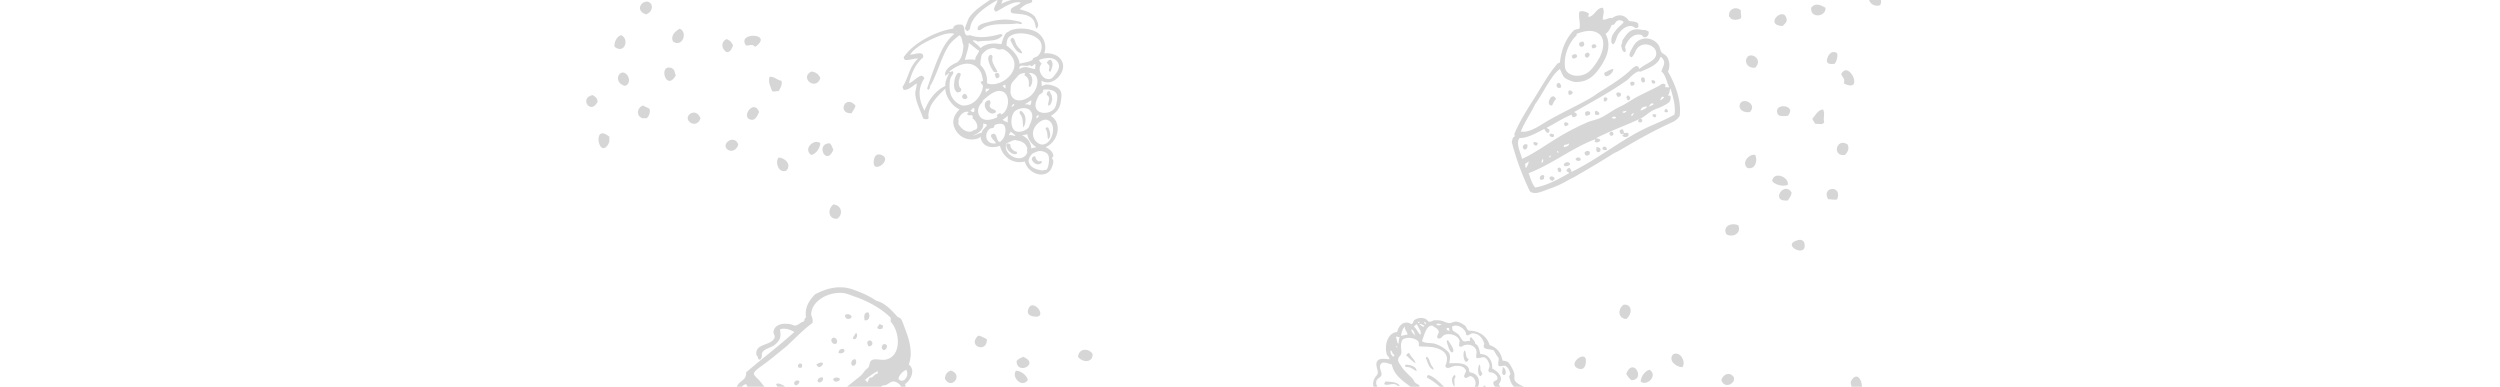 <svg xmlns="http://www.w3.org/2000/svg" xmlns:xlink="http://www.w3.org/1999/xlink" width="1920" height="297" viewBox="0 0 1920 297">
  <defs>
    <clipPath id="clip-path">
      <rect id="Rectangle_676" data-name="Rectangle 676" width="1920" height="297" fill="#8b2b2b"/>
    </clipPath>
  </defs>
  <g id="background_twojkoszyk" clip-path="url(#clip-path)">
    <g id="background_vector" transform="translate(-498.325 -604.867)">
      <g id="Group_306" data-name="Group 306" transform="translate(961 561)">
        <g id="Group_298" data-name="Group 298" transform="translate(-12.676 2.505)">
          <path id="Path_145" data-name="Path 145" d="M328.483,409.264c6.436,2.556,3.063,15-5,9C322.83,415.148,325.137,410.147,328.483,409.264Z" transform="translate(-301.483 -340.903)" fill="#d6d6d6" fill-rule="evenodd"/>
          <path id="Path_146" data-name="Path 146" d="M325.964,414.074c2.822,1.452,3.733,2.72,4,5C324.9,429.793,315.382,416.574,325.964,414.074Z" transform="translate(-320.964 -299.712)" fill="#d6d6d6" fill-rule="evenodd"/>
          <path id="Path_147" data-name="Path 147" d="M330.292,416.135c-9.552-3.411-1.753-12.438,3-9C336.6,409.553,334.658,415.262,330.292,416.135Z" transform="translate(-284.292 -363.774)" fill="#d6d6d6" fill-rule="evenodd"/>
          <path id="Path_148" data-name="Path 148" d="M329.613,401.817c2.105.083,4.417-.6,7,1-.276,2.464.142,4.929-2,8C329.428,413.869,324.538,405.8,329.613,401.817Z" transform="translate(-264.613 -401.455)" fill="#d6d6d6" fill-rule="evenodd"/>
          <path id="Path_149" data-name="Path 149" d="M328.932,422.641c-6.969-1.977-6.365-8.465-3-10C330.574,410.526,335.312,420.223,328.932,422.641Z" transform="translate(-298.931 -315.28)" fill="#d6d6d6" fill-rule="evenodd"/>
          <path id="Path_150" data-name="Path 150" d="M330.316,419.828c-.065,2.611.416,3.784-1,6C321.97,437.412,316.893,408.722,330.316,419.828Z" transform="translate(-312.316 -273.466)" fill="#d6d6d6" fill-rule="evenodd"/>
          <path id="Path_151" data-name="Path 151" d="M339.236,405.91c-.8,4.845-4.688,7.8-9,6C327.827,407.037,334.409,399.8,339.236,405.91Z" transform="translate(-250.236 -381.548)" fill="#d6d6d6" fill-rule="evenodd"/>
          <path id="Path_152" data-name="Path 152" d="M333.9,408.263c6.509,2.73,2.088,14.68-5,10C326.479,413.85,330.376,410.378,333.9,408.263Z" transform="translate(-261.897 -344.902)" fill="#d6d6d6" fill-rule="evenodd"/>
          <path id="Path_153" data-name="Path 153" d="M329.231,414.954c2.409,1.655,3.8,1.51,5,3,.4,2.353-.573,6.173-3,7a1.94,1.94,0,0,0-2,0C323.163,423.179,324.505,416.47,329.231,414.954Z" transform="translate(-285.231 -292.592)" fill="#d6d6d6" fill-rule="evenodd"/>
          <path id="Path_154" data-name="Path 154" d="M336.057,417.6c-7.208,12.642-13.5-8.023-4-6C335.284,412.3,335.174,415.235,336.057,417.6Z" transform="translate(-267.056 -318.236)" fill="#d6d6d6" fill-rule="evenodd"/>
          <path id="Path_155" data-name="Path 155" d="M335.7,409.626c3.448,1.4,3.9,2.84,5,5-1.214,3.08-2.656,5.4-5,5C331.836,417.41,330.972,411.924,335.7,409.626Z" transform="translate(-227.698 -338.264)" fill="#d6d6d6" fill-rule="evenodd"/>
          <path id="Path_156" data-name="Path 156" d="M339.337,420c-1.646,4.533-5.518,4.894-8,3C325.122,418.246,336.111,410.437,339.337,420Z" transform="translate(-251.337 -287.638)" fill="#d6d6d6" fill-rule="evenodd"/>
          <path id="Path_157" data-name="Path 157" d="M342.552,417.476c-2.289-2.648-4.38-.908-7-1C327.664,405.784,357.529,406.774,342.552,417.476Z" transform="translate(-212.552 -340.115)" fill="#d6d6d6" fill-rule="evenodd"/>
          <path id="Path_158" data-name="Path 158" d="M342.32,421.661c-.91,3.751-4.865,6.2-8,4C328.243,421.4,339.342,413.175,342.32,421.661Z" transform="translate(-225.32 -269.3)" fill="#d6d6d6" fill-rule="evenodd"/>
          <path id="Path_159" data-name="Path 159" d="M343.5,418.718c-1.94,4.2-3.325,6.4-6,6C328.7,423.376,339.441,408.072,343.5,418.718Z" transform="translate(-210.496 -291.357)" fill="#d6d6d6" fill-rule="evenodd"/>
          <path id="Path_160" data-name="Path 160" d="M336.893,412.341c3.466-.46,5.268,2.292,9,3,1.177,1.986-.272,5.067-2,8-1.545-.221-3.29.7-5,0C337.734,419.866,335.624,416.6,336.893,412.341Z" transform="translate(-195.892 -311.98)" fill="#d6d6d6" fill-rule="evenodd"/>
          <path id="Path_161" data-name="Path 161" d="M342.319,411.9a7.607,7.607,0,0,1,7,5C345.981,426.953,333.189,416.842,342.319,411.9Z" transform="translate(-169.319 -315.543)" fill="#d6d6d6" fill-rule="evenodd"/>
          <path id="Path_162" data-name="Path 162" d="M338.1,419.15c3.8-.166,10.5,4.7,6,10C337.911,431.77,335.12,422.2,338.1,419.15Z" transform="translate(-190.099 -256.789)" fill="#d6d6d6" fill-rule="evenodd"/>
          <path id="Path_163" data-name="Path 163" d="M349.266,419.09c-.331,4.349-3.929,8.66-7,9C335.628,423.319,344.743,415.165,349.266,419.09Z" transform="translate(-169.266 -267.729)" fill="#d6d6d6" fill-rule="evenodd"/>
          <path id="Path_164" data-name="Path 164" d="M351.784,417.51c-.11,1.949-1.814,3.692-3,6C337.623,424.071,343.583,408.639,351.784,417.51Z" transform="translate(-144.784 -295.149)" fill="#d6d6d6" fill-rule="evenodd"/>
          <path id="Path_165" data-name="Path 165" d="M345.983,417.881c2.05,1.406,2.016,3.253,3,5C343.743,436.074,334.886,418.322,345.983,417.881Z" transform="translate(-158.983 -266.519)" fill="#d6d6d6" fill-rule="evenodd"/>
          <path id="Path_166" data-name="Path 166" d="M344.177,422.814c6.674.506,7.652,7.883,3,11C340.971,434.448,338.982,427.245,344.177,422.814Z" transform="translate(-154.177 -224.452)" fill="#d6d6d6" fill-rule="evenodd"/>
          <path id="Path_167" data-name="Path 167" d="M344.822,424.173c.45-5.13,2.957-6.14,6-5C359.942,422.63,343.894,434.635,344.822,424.173Z" transform="translate(-123.822 -258.811)" fill="#d6d6d6" fill-rule="evenodd"/>
        </g>
        <g id="Group_299" data-name="Group 299" transform="translate(746.938 277.892)">
          <path id="Path_168" data-name="Path 168" d="M435.41,463.251c-6.436-2.556-3.063-15.995,5-10C441.063,456.377,438.757,462.378,435.41,463.251Z" transform="translate(-232.024 -321.277)" fill="#d6d6d6" fill-rule="evenodd"/>
          <path id="Path_169" data-name="Path 169" d="M438.614,457.122c-2.822-1.443-4.734-3.72-5-6C438.68,440.4,449.206,454.63,438.614,457.122Z" transform="translate(-213.228 -361.148)" fill="#d6d6d6" fill-rule="evenodd"/>
          <path id="Path_170" data-name="Path 170" d="M434.429,455.209c9.561,3.42,1.753,12.438-3,9C428.11,461.8,430.062,456.092,434.429,455.209Z" transform="translate(-250.042 -297.235)" fill="#d6d6d6" fill-rule="evenodd"/>
          <path id="Path_171" data-name="Path 171" d="M433.676,469.475a10.473,10.473,0,0,1-6-2c.276-2.455-1.133-3.939,1-7C433.862,457.423,438.751,465.495,433.676,469.475Z" transform="translate(-269.29 -259.501)" fill="#d6d6d6" fill-rule="evenodd"/>
          <path id="Path_172" data-name="Path 172" d="M434.916,449.028c6.959,1.968,5.356,8.464,2,10C432.264,461.142,428.536,451.437,434.916,449.028Z" transform="translate(-234.53 -346.054)" fill="#d6d6d6" fill-rule="evenodd"/>
          <path id="Path_173" data-name="Path 173" d="M433.643,452.846c.055-2.6-1.416-3.775,0-6C440.989,435.271,447.057,463.961,433.643,452.846Z" transform="translate(-221.257 -388.871)" fill="#d6d6d6" fill-rule="evenodd"/>
          <path id="Path_174" data-name="Path 174" d="M425.744,463.64c.809-4.855,4.7-7.811,9-6C437.153,462.5,430.58,469.754,425.744,463.64Z" transform="translate(-284.358 -278.666)" fill="#d6d6d6" fill-rule="evenodd"/>
          <path id="Path_175" data-name="Path 175" d="M430.4,462.845c-6.518-2.721-2.089-13.68,5-9C437.823,458.267,433.908,460.739,430.4,462.845Z" transform="translate(-272.01 -316.87)" fill="#d6d6d6" fill-rule="evenodd"/>
          <path id="Path_176" data-name="Path 176" d="M435.5,456.684c-2.4-1.646-4.8-1.511-6-3-.4-2.354,1.573-6.182,4-7,.57.377.669.34,1,0C440.573,448.459,440.221,455.176,435.5,456.684Z" transform="translate(-249.109 -368.71)" fill="#d6d6d6" fill-rule="evenodd"/>
          <path id="Path_177" data-name="Path 177" d="M427.185,453.67c7.217-12.641,13.5,7.032,4,5C427.958,457.981,428.077,456.033,427.185,453.67Z" transform="translate(-266.799 -342.696)" fill="#d6d6d6" fill-rule="evenodd"/>
          <path id="Path_178" data-name="Path 178" d="M428.507,462.288a11.205,11.205,0,0,1-6-6c1.214-3.08,2.656-4.414,5-4C431.368,454.5,433.233,460,428.507,462.288Z" transform="translate(-306.121 -323.314)" fill="#d6d6d6" fill-rule="evenodd"/>
          <path id="Path_179" data-name="Path 179" d="M425.31,450.559c1.636-4.523,6.518-5.894,9-4C440.525,451.312,428.537,460.129,425.31,450.559Z" transform="translate(-283.924 -372.584)" fill="#d6d6d6" fill-rule="evenodd"/>
          <path id="Path_180" data-name="Path 180" d="M424.249,452.053c2.28,2.639,5.38,1.908,8,2C440.137,464.746,409.272,462.755,424.249,452.053Z" transform="translate(-324.862 -320.079)" fill="#d6d6d6" fill-rule="evenodd"/>
          <path id="Path_181" data-name="Path 181" d="M421.834,448.5c.9-3.751,4.874-6.188,8-4C435.911,448.763,424.813,456.983,421.834,448.5Z" transform="translate(-309.447 -390.523)" fill="#d6d6d6" fill-rule="evenodd"/>
          <path id="Path_182" data-name="Path 182" d="M421,452.49c1.931-4.211,2.325-6.4,5-6C434.8,447.832,425.047,463.136,421,452.49Z" transform="translate(-323.615 -369.515)" fill="#d6d6d6" fill-rule="evenodd"/>
          <path id="Path_183" data-name="Path 183" d="M428.27,459.131c-3.466.459-5.258-2.292-9-3-1.168-1.995.271-5.076,2-8a13.015,13.015,0,0,1,4,1C426.428,452.606,429.547,454.874,428.27,459.131Z" transform="translate(-338.883 -350.156)" fill="#d6d6d6" fill-rule="evenodd"/>
          <path id="Path_184" data-name="Path 184" d="M421.732,457.691c-3.6-.257-4.86-1.14-6-4C419.079,443.643,430.862,452.764,421.732,457.691Z" transform="translate(-365.346 -344.717)" fill="#d6d6d6" fill-rule="evenodd"/>
          <path id="Path_185" data-name="Path 185" d="M426.264,452.675c-3.788.157-11.5-4.714-7-10C425.443,440.054,429.252,449.613,426.264,452.675Z" transform="translate(-343.878 -404.7)" fill="#d6d6d6" fill-rule="evenodd"/>
          <path id="Path_186" data-name="Path 186" d="M415.667,452.462c.322-4.34,3.93-8.669,7-9C429.3,448.224,420.181,456.4,415.667,452.462Z" transform="translate(-365.28 -393.487)" fill="#d6d6d6" fill-rule="evenodd"/>
          <path id="Path_187" data-name="Path 187" d="M412.6,453.411c.11-1.949,1.814-4.692,3-7C426.753,445.85,420.811,462.292,412.6,453.411Z" transform="translate(-389.214 -365.436)" fill="#d6d6d6" fill-rule="evenodd"/>
          <path id="Path_188" data-name="Path 188" d="M418.131,452.576a13.238,13.238,0,0,1-4-5C419.362,434.383,429.237,452.144,418.131,452.576Z" transform="translate(-374.744 -394.601)" fill="#d6d6d6" fill-rule="evenodd"/>
          <path id="Path_189" data-name="Path 189" d="M418.98,448.8c-6.674-.505-6.643-7.883-2-11C423.2,437.166,424.175,444.369,418.98,448.8Z" transform="translate(-379.594 -437.826)" fill="#d6d6d6" fill-rule="evenodd"/>
          <path id="Path_190" data-name="Path 190" d="M418.4,446.016c-.451,5.13-2.956,6.14-6,5C403.275,447.559,419.333,435.553,418.4,446.016Z" transform="translate(-410.018 -402.041)" fill="#d6d6d6" fill-rule="evenodd"/>
        </g>
        <g id="Group_300" data-name="Group 300" transform="translate(229.97 36.575)">
          <path id="Path_191" data-name="Path 191" d="M387.39,408.1c-2.105,1.756-3.108,4.426-4,7,8.568-4.468,15.691-4.368,23-4,.671,1.195,1.251,2.136,0,3a21.341,21.341,0,0,1-3,1c-2.685,1.012-4.8,3.3-6,4,3.76,1.361,8.387,1.982,12,6,1.49,3.347,3.786,6.444,1,9-1.112-1.839-.731-3.8-2-6-3.457-6.031-11.824-4.8-17-6-3.337-4.211,4.3-5.113,7-8-5.9-1.5-12.482,3.469-19,7-4.119-2.068,1.322-5.865,1-9-9.111,5.314-20.209,12.641-21,22a7.387,7.387,0,0,1-2,2,9.8,9.8,0,0,1-2-2c.781-2.758,1.988-5.306,3-8,5.277-8.32,17.836-14.169,26-21,.4.359.494.037,1,0C386.089,405.8,387.6,407.225,387.39,408.1Z" transform="translate(-307.036 -404.807)" fill="#d6d6d6" fill-rule="evenodd"/>
          <path id="Path_192" data-name="Path 192" d="M389.326,410.819c.588-3.448,4.444-3.377,7-3,2.437,1.793.821,5.279,3,8a5.2,5.2,0,0,0,3,0c7.079,2.74,15.606,1.353,24-1,.248.938.669.384,1,1-4.339,5.884-13.392,3.529-19,5a6.272,6.272,0,0,0-4-1c1.839,2.639,4.2,3.233,6,6,4.808-4.257,11.486-3.929,16-3,1.048-3.08,1.7-6.251,4-9,1.581-.386,2.271-1.421,4-2,6.721-2.2,16.67-.862,21,3a13.8,13.8,0,0,1,4,15c5.194-.551,11.9,1.208,14,7,2.905,8.017-7.9,19.112-16,14-.432,1.214.258,2.75,0,4,.91.009,1.906-.825,3-1,2.491-.386,7.775,1,10,3,2.648,2.362,2.312,5.389,2,8-.607,5.02-1.546,9.2-8,13,9.074,5.36,5.8,19.909-4,24,2.105,1.1,5.742,2.945,6,7,.018.34-.982.66-1,1-.019.809,1.028,2.4,1,3a13.877,13.877,0,0,1-1,4c-3.227,9.957-17.791,6.895-21-4-8.293,2.271-16.8-2.8-19-12-6.325,2.142-13.841,1.137-15-7-.671.432-.706.467-1,1-7.263,2.869-15.653.137-19-8-2.17-5.213-.073-10.083,4-14-5.057-1.894-10.926-9.408-11-16-4.459,4.5-8.095,7.824-11,13a24.57,24.57,0,0,0-2,7c-.165,1.14.487,2.356,0,3-.726.928-2.9.607-4,0-2.124-6.215-5.3-11.987-6-18-.4-3.429,1.23-5.911,1-9-3.052,1.977-6.451,5.478-10,5-.662-1-.026-1.265-1-2,4.836-7.309,4.967-15.27,12-22-2.6-.45-6.948,1.588-10,1a4.622,4.622,0,0,1-1-2C358.6,421.741,376.712,412.529,389.326,410.819Zm-14,7c-6.822,2.951-15.653,7.484-19,13,3.273-.073,10.772-3.388,10,2-6.666,5.948-9,12.838-11,20,3.77-1.452,6.12-5.071,10-6,.588.7,1.513.924,2,2-4.873,7.18-5.093,15.227,0,25,2.841-7,7.036-14.624,16-19-.258-3.742,1.593-6.69,3-10-1.232.671-1.621,1.917-3,2-1.232-3.77,4.265-8.281,9-10,4.2-3.3,4.412-8.265,5-13-1.462-3.2-.463-5.251-3-8-3.917,2.85-7.17,5.9-9,9-5.452,9.249-8,20.036-13,29-1.278,1.26-.216,2.887-2,4-.276-.221-.733-.77-1-1,2.51-7.281,4.956-14.764,8-22,3.006-7.144,6.188-14.465,13-20C386.115,413.541,380.989,415.374,375.326,417.819Zm17-4c.331-.248-.331.23,0,0v-1C391.82,413.067,392.316,413.442,392.326,413.819Zm6,21a23.367,23.367,0,0,1,8,0c-.166-2.731,2.338-4.49,3-7-2.666-1.544-5.38-4.272-8-6C401.289,426.15,399.263,430.728,398.326,434.819Zm12,9c-5.507-8.927-15.284-7.245-24,0,.736.947,2.237-.883,3,0,.616,1.885-1.4,3.161-2,5a23.892,23.892,0,0,0,0,12,13.833,13.833,0,0,0,9,9c9.58.754,15.182-8.362,16-15-.634-1.039-1.292-1.933-2-3,.8-.285,1.2-.715,2-1C411.811,448.6,411.613,445.916,410.326,443.819Zm40-9c.147-2.087,2.612-1.731,4-3,3.273-3.015,3.738-8.058,2-11-3.641-6.141-16.254-7.9-22-5-4.11,2.078-3.688,4.975-4,8,4.266,2.869,9.577,8.254,10,14C443.921,436.651,446.474,436.961,450.326,434.819Zm-15-1a17.337,17.337,0,0,0-7-7c-1.306-.634-2.685.239-4,0-1.9-.349-2.9-1.386-5-1-4.027.745-5.27,1.947-8,5a26.578,26.578,0,0,0-1,8c4.1,3.751,5.46,9.633,5,14C425.494,456.543,440.685,444.429,435.326,433.819Zm13,5c-2.97,1.848-8.8-1.68-8,3,4.937-3.153,7.936-.193,12,0-.12-1.342.57-2.538,0-4C450.441,438.738,449.971,440.878,448.326,438.819Zm-34,21c.919-.855,2.8-1.962,3-3a5.817,5.817,0,0,1-3,0A23.328,23.328,0,0,1,414.326,459.819Zm43-22c-4.56,4.652,1.813,14.631,8,11,2.749-2.933,6.48-7.414,5-11-2.39-5.82-9.6-4.977-15-3C455.427,435.739,456.682,436.955,457.326,437.819Zm-18,9c-1.278,1.72-4.246,4.511-5,6-1.158,2.308-.66,4.876-1,7,1.379,7.9,9.282,7.284,15,3,6.794-5.084,8.9-18.349-1-18,3.862,2.951,3.317,7.874,1,11-.2-.257-.779-.789-1-1,.533-3.089.135-6.391-3-8-.5-.837.5-1.164,0-2C442.34,445.03,440.061,445.826,439.326,446.819Zm-10,10c.469-.643.258-2.163,0-3-.828.634-1.163.3-2,1C427.933,455.435,428.719,456.194,429.326,456.819Zm-3,2c-4.992-1.066-9.808,3.442-14,7-.469.589-.3,1.467-1,2-2.8,2.391-4.108,7.433-1,11,2.85,3.282,8.587,2.133,13,0-.156-.929-.579-1.274,0-2,1.508-.717,2.209-2.023,3,0C432.762,473.574,433.635,460.4,426.326,458.819Zm-33,22c.469,1.131.064,1.768,0,3,1.94,3.779,6.286,7.021,10,6,.322-.083,1.329-.733,2-1,1-.4,1.439-.4,2-1,1.637-1.765-.352-6.373-3-8-.331-.745.267-1.274,0-2-1.122-1.2-2.906.269-4-1-.414-1.03.531-1.191,1-2C397.593,473.679,394.107,477.583,393.326,480.819Zm9-7c.965.276,1.869,1.368,3,1,.294-.7.8-2.025,0-3C403.523,471.755,403.714,473.718,402.326,473.819Zm32-3c.818.055,2.1-1.292,2-2-.6.166-.393-.248-1,0C435.215,469.509,433.949,470.01,434.326,470.819Zm-23,20c.248-2.565,2.8-3.674,4-6a4.069,4.069,0,0,0-3-1c1.03,4.192-4.194,7.989-8,9C406.367,493.012,409.23,490.865,411.326,490.819Zm44-29c-1.9,3.4-4.512,8.782-1,12,3.034,2.786,10.1,2.165,13-2,1.259-1.8,2.064-6.849,2-9-.165-4.992-7.4-5.874-11-5C459.144,459.621,456.9,460.642,455.326,461.819Zm-7,8a5.422,5.422,0,0,0,1-4c-1.811.892-2.876,2.081-5,3C445.889,469.352,446.983,468.477,448.326,469.819Zm1,5c-2.188-4-8.442-3.547-12-1-3.862,2.758-4.31,11.929-1,15,2.381,2.207,7.552,1.3,11-2C448.585,483.233,451.541,478.892,449.326,474.819Zm-22,6a12.765,12.765,0,0,0,4,2c-.285-1.554.166-3.474,0-5C430.195,478.73,428.668,479.955,427.326,480.819Zm0,15c1.967-2.161,3.271-8.444,1-11-1.36-1.536-5.005-.947-7,0-.543.257-.136,1.494-1,2-1,.6-2.31.393-3,1-4.79,4.192-2.668,12.507,5,11-1.352-2.17-5.869-5.621-3-7,3.972-1.9,2.911,5.844,6,6A15.214,15.214,0,0,0,427.326,495.819Zm26-16a5.76,5.76,0,0,0,2-2c-.607-.653-1.172-.221-2,0C453.767,478.812,452.976,478.854,453.326,479.819Zm-21,13c1.857-1.03,3.17.938,5,0-1.361-1.085-2.612-2.007-4-3C433.666,490.95,431.839,491.651,432.326,492.819Zm19,2c1.4,3.439,4.821,5.276,7,5,8.063-1.012,11.036-16.95,3-19-1.995-.515-4.428.741-6,2C451.345,486,449.57,490.489,451.326,494.819Zm-5,11a5.2,5.2,0,0,1,0-3c-1.324-4.146-4-5.191-7-6h-1c-1.931-1.627-6.1,1.633-8,2C426.685,507.682,442.639,515.647,446.326,505.819Zm3-3c1.241-.551,2.786-.568,4-1-3.255-1.747-6.687-5.945-7-10-1.673.68-2.069.292-4,1A11.305,11.305,0,0,1,449.326,502.819Zm12,16c1.379-1.6,2.305-8.61,1-11-1.177-2.188-4.775-3.212-7-3a15.915,15.915,0,0,0-5,2c-1.517,1.067-3.359,4.28-3,6,1.1,5.3,6.937,6.384,11,7C459.08,518.918,460.461,519.812,461.326,518.819Z" transform="translate(-349.971 -381.528)" fill="#d6d6d6" fill-rule="evenodd"/>
          <path id="Path_193" data-name="Path 193" d="M390.5,409.979c-1.067,1.02-2.685.046-4,0-7.521,1.324-17.158-.742-25,3-2.271,1.085-2.784,2.726-5,2-1.37-4.11,5.159-5.292,8-6a50.184,50.184,0,0,1,13-2,40.324,40.324,0,0,1,8,1C387.055,408.283,389.711,408.563,390.5,409.979Z" transform="translate(-298.147 -384.687)" fill="#d6d6d6" fill-rule="evenodd"/>
          <path id="Path_194" data-name="Path 194" d="M368.065,420.326c-4.3-.1-6.665-5.44-9-10,.175-1.011.759-2.138,2-2,.239.349.669,1.028,1,1,.671,1.664.906,3.262,2,5C365.491,416.578,368.194,418.239,368.065,420.326Z" transform="translate(-275.711 -372.034)" fill="#d6d6d6" fill-rule="evenodd"/>
          <path id="Path_195" data-name="Path 195" d="M359.751,412.576c-1.177,3.264-2.554,6.029-1,10,.423.68.586.274,1,1,.533.8-.119,1.31,0,2-1.26,1.012-1.694.669-3,1-2.721-2.289-2.441-5.672-2-9C355.184,414.322,357.452,409.258,359.751,412.576Z" transform="translate(-314.397 -348.285)" fill="#d6d6d6" fill-rule="evenodd"/>
          <path id="Path_196" data-name="Path 196" d="M359.221,409.918c2.133.919.872,2.327,1,4,.221,3.1,3.007,6.536,4,9-.874,1.186-1.952.147-3,0C359.217,419.884,354.449,411.14,359.221,409.918Z" transform="translate(-290.866 -360.626)" fill="#d6d6d6" fill-rule="evenodd"/>
          <path id="Path_197" data-name="Path 197" d="M358.291,415.489a10.754,10.754,0,0,1-1-3C360.454,408.876,363,416.206,358.291,415.489Z" transform="translate(-285.936 -348.198)" fill="#d6d6d6" fill-rule="evenodd"/>
          <path id="Path_198" data-name="Path 198" d="M356.7,413.525a3.5,3.5,0,0,1,2,3C356.265,419.771,352.087,415.134,356.7,413.525Z" transform="translate(-308.347 -334.234)" fill="#d6d6d6" fill-rule="evenodd"/>
          <path id="Path_199" data-name="Path 199" d="M365.394,410.6c2.859,3.043.515,6.3,0,9a.952.952,0,0,0-1,0c-1.168-1.306.276-2.869,0-4-.331-1.333-1.127-1.327-2-3C363.175,411.536,364.042,410.308,365.394,410.6Z" transform="translate(-251.039 -357.311)" fill="#d6d6d6" fill-rule="evenodd"/>
          <path id="Path_200" data-name="Path 200" d="M359.53,414.281a2.038,2.038,0,0,0,1,0c1.168,1.618.533,2.823,0,4,.625,3.742,4.237,1.966,5,5C360.428,428.117,352.662,416.653,359.53,414.281Z" transform="translate(-293.176 -329.989)" fill="#d6d6d6" fill-rule="evenodd"/>
          <path id="Path_201" data-name="Path 201" d="M364.42,412.905c.469.359.623,1.375,1,2a5.864,5.864,0,0,1,1,3c-.055.561.239,1.421,0,2-.644,1.545-.941,4.331-3,4-.359-2.887,2.347-6.216-1-8C361.943,414.627,362.894,412.74,364.42,412.905Z" transform="translate(-251.066 -335.614)" fill="#d6d6d6" fill-rule="evenodd"/>
          <path id="Path_202" data-name="Path 202" d="M360.625,414.808c4.91,3.218,4.05,9.479,2,13-.993-2.914.392-7.46-3-11C359.735,415.962,359.567,415.406,360.625,414.808Z" transform="translate(-269.27 -322.517)" fill="#d6d6d6" fill-rule="evenodd"/>
          <path id="Path_203" data-name="Path 203" d="M361.9,418.226c-.239,2.418,1.244,3.648,3,5,.515.533,1.623-.094,2,1,.533.524-.359.522,0,1-1.627,1.241-5.492-.527-7-3-.69-1.131-2.289-4.292,0-5C360.307,417.594,361.5,417.858,361.9,418.226Z" transform="translate(-278.547 -299.934)" fill="#d6d6d6" fill-rule="evenodd"/>
          <path id="Path_204" data-name="Path 204" d="M364.328,416.657c1.812,3.668,2.354,6.959,0,9-1-2.731-.014-5.012-2-8C362.31,416.536,363.179,416.179,364.328,416.657Z" transform="translate(-251.973 -311.366)" fill="#d6d6d6" fill-rule="evenodd"/>
          <path id="Path_205" data-name="Path 205" d="M363.447,418.664c.653,2.179,1.115,3.182,3,4a1.834,1.834,0,0,1,2,0c.607.662-.166.458,0,1C364.328,428.031,357.039,419.335,363.447,418.664Z" transform="translate(-261.093 -291.372)" fill="#d6d6d6" fill-rule="evenodd"/>
        </g>
        <g id="Group_301" data-name="Group 301" transform="matrix(-0.891, -0.454, 0.454, -0.891, 308.193, 520.893)">
          <path id="Path_206" data-name="Path 206" d="M359.331,436.059c.634,6.886-12.412,9.9-10.72,0C351.093,434.064,357.023,433.475,359.331,436.059Z" transform="translate(-275.681 -434.335)" fill="#d6d6d6" fill-rule="evenodd"/>
          <path id="Path_207" data-name="Path 207" d="M352.173,436.866c-.009,3.172-1.066,5.277-2.97,6.555C337.343,443.761,345.149,428.563,352.173,436.866Z" transform="translate(-319.769 -433.946)" fill="#d6d6d6" fill-rule="evenodd"/>
          <path id="Path_208" data-name="Path 208" d="M352.193,441.407c-1.287-10.067,10.444-6.978,9.534-1.186C361.083,444.276,354.951,444.9,352.193,441.407Z" transform="translate(-245.899 -430.149)" fill="#d6d6d6" fill-rule="evenodd"/>
          <path id="Path_209" data-name="Path 209" d="M365.272,435.415c.873,1.913,2.05,3.512,1.793,6.537-2.317.874-4.036,2.317-7.741,1.8C354.249,440.518,359.425,432.694,365.272,435.415Z" transform="translate(-203.566 -430.106)" fill="#d6d6d6" fill-rule="evenodd"/>
          <path id="Path_210" data-name="Path 210" d="M346.192,443.422c-1.4-7.1,4.854-8.863,7.741-6.565C357.923,440.038,351.24,448.018,346.192,443.422Z" transform="translate(-295.906 -421.434)" fill="#d6d6d6" fill-rule="evenodd"/>
          <path id="Path_211" data-name="Path 211" d="M350.312,443.961c-2.353,1.131-2.749,2.63-5.369,2.372C331.29,445.036,354.127,426.961,350.312,443.961Z" transform="translate(-340.544 -414.82)" fill="#d6d6d6" fill-rule="evenodd"/>
          <path id="Path_212" data-name="Path 212" d="M365.4,445.078c-4.689,1.48-9.185-.708-9.534-5.36C359.12,435.36,368.654,438,365.4,445.078Z" transform="translate(-215.002 -407.599)" fill="#d6d6d6" fill-rule="evenodd"/>
          <path id="Path_213" data-name="Path 213" d="M361.9,440.833c.524,7.051-11.667,8.44-10.72,0C354.021,436.677,358.425,438.663,361.9,440.833Z" transform="translate(-253.822 -400.982)" fill="#d6d6d6" fill-rule="evenodd"/>
          <path id="Path_214" data-name="Path 214" d="M353.332,440.391c-.386,2.887.782,4.229,0,5.967-1.931,1.416-6.509,1.784-8.348,0,.083-.69-.147-1.057-.6-1.2C343.209,438.948,349.838,436.861,353.332,440.391Z" transform="translate(-310.189 -398.747)" fill="#d6d6d6" fill-rule="evenodd"/>
          <path id="Path_215" data-name="Path 215" d="M354.3,448.26c-14.535-.69.5-15.345,3-5.958C358.139,445.492,356.015,446.4,354.3,448.26Z" transform="translate(-279.003 -394.692)" fill="#d6d6d6" fill-rule="evenodd"/>
          <path id="Path_216" data-name="Path 216" d="M361.3,443.5a10.355,10.355,0,0,1-2.381,7.75c-3.3.322-5.856-.11-6.555-2.39C352.585,444.416,357.108,440.325,361.3,443.5Z" transform="translate(-243.688 -368.48)" fill="#d6d6d6" fill-rule="evenodd"/>
          <path id="Path_217" data-name="Path 217" d="M352.9,452.082c-4.781.588-7.714-2.9-7.153-5.967C347.174,438.42,359.972,444.865,352.9,452.082Z" transform="translate(-298.452 -366.335)" fill="#d6d6d6" fill-rule="evenodd"/>
          <path id="Path_218" data-name="Path 218" d="M355.388,454.093c1.315-3.236-.68-4.772-1.793-7.153C359.553,435.061,371.716,462.588,355.388,454.093Z" transform="translate(-233.602 -355.833)" fill="#d6d6d6" fill-rule="evenodd"/>
          <path id="Path_219" data-name="Path 219" d="M352.348,455.165c-3.751.892-7.668-1.582-7.135-5.369C346.253,442.45,358.563,448.665,352.348,455.165Z" transform="translate(-302.678 -334.859)" fill="#d6d6d6" fill-rule="evenodd"/>
          <path id="Path_220" data-name="Path 220" d="M356.3,454.552c-4.634.184-6.9.2-7.76-2.372C345.755,443.731,363.95,446.121,356.3,454.552Z" transform="translate(-277.413 -331.276)" fill="#d6d6d6" fill-rule="evenodd"/>
          <path id="Path_221" data-name="Path 221" d="M359.537,447.16c1.986,2.878.129,5.893,1.195,9.543-1.25,1.949-4.358,1.995-7.75,1.783-.506-1.48-1.637-2.326-1.784-4.165C353.763,451.711,355.161,447.951,359.537,447.16Z" transform="translate(-253.243 -329.245)" fill="#d6d6d6" fill-rule="evenodd"/>
          <path id="Path_222" data-name="Path 222" d="M361.085,451.36c1.407,3.338.827,5.443-1.2,7.741C349.409,460.683,352.553,445.458,361.085,451.36Z" transform="translate(-236.311 -306.029)" fill="#d6d6d6" fill-rule="evenodd"/>
          <path id="Path_223" data-name="Path 223" d="M353.379,451.053c1.866,3.31.809,11.731-5.948,10.132C342.3,456.864,349.306,449.785,353.379,451.053Z" transform="translate(-298.928 -298.569)" fill="#d6d6d6" fill-rule="evenodd"/>
          <path id="Path_224" data-name="Path 224" d="M359.211,459.426c-4.018,1.683-9.626.2-11.317-2.381C349.134,448.972,360.663,453.625,359.211,459.426Z" transform="translate(-280.323 -283.7)" fill="#d6d6d6" fill-rule="evenodd"/>
          <path id="Path_225" data-name="Path 225" d="M360.659,461.412c-1.793.791-4.56.607-7.153.589C347.944,452.31,364.842,450.076,360.659,461.412Z" transform="translate(-243.636 -274.956)" fill="#d6d6d6" fill-rule="evenodd"/>
          <path id="Path_226" data-name="Path 226" d="M358.094,456.913c-.331,2.464-1.857,3.7-2.97,5.36C340.984,463.588,352.669,447.213,358.094,456.913Z" transform="translate(-276.237 -274.631)" fill="#d6d6d6" fill-rule="evenodd"/>
          <path id="Path_227" data-name="Path 227" d="M353.862,457.5c2.574,6.178-4.036,9.893-8.927,7.162C341.561,459.413,347.555,454.88,353.862,457.5Z" transform="translate(-312.531 -250.791)" fill="#d6d6d6" fill-rule="evenodd"/>
          <path id="Path_228" data-name="Path 228" d="M352.362,458.908c4.772-1.922,6.794-.257,7.162,2.969C360.582,471.586,342.617,462.824,352.362,458.908Z" transform="translate(-267.526 -239.677)" fill="#d6d6d6" fill-rule="evenodd"/>
        </g>
        <g id="Group_302" data-name="Group 302" transform="translate(102.309 264.786)">
          <path id="Path_229" data-name="Path 229" d="M340.565,441.185c.147,2.455-5.257,3.036-5-1A3.387,3.387,0,0,1,340.565,441.185Z" transform="translate(-251.55 -419.105)" fill="#d6d6d6" fill-rule="evenodd"/>
          <path id="Path_230" data-name="Path 230" d="M340.484,439.1c1.6,2.694.429,6.653-3,6C336.987,442.325,336.9,438.384,340.484,439.1Z" transform="translate(-238.469 -420.021)" fill="#d6d6d6" fill-rule="evenodd"/>
          <path id="Path_231" data-name="Path 231" d="M339.339,440.42a6.5,6.5,0,0,1,3,1c.487,1.168-.4.9,0,2-1.131.855-3.393,1.112-4,0C337.687,441.8,339.689,441.835,339.339,440.42Z" transform="translate(-229.324 -412.339)" fill="#d6d6d6" fill-rule="evenodd"/>
          <path id="Path_232" data-name="Path 232" d="M338.361,441.317c.588.009.283.193,1,0,1.011,2.5-1.033,5.839-3,4C336.426,443.589,338,442.853,338.361,441.317Z" transform="translate(-246.346 -406.237)" fill="#d6d6d6" fill-rule="evenodd"/>
          <path id="Path_233" data-name="Path 233" d="M334.756,441.93c2.592-2.574,5.473,2.7,3,4C335.724,447,333.009,443.668,334.756,441.93Z" transform="translate(-260.741 -402.85)" fill="#d6d6d6" fill-rule="evenodd"/>
          <path id="Path_234" data-name="Path 234" d="M338.136,446.077a9.429,9.429,0,0,1-1-3C339.508,438.406,344.286,445.682,338.136,446.077Z" transform="translate(-236.121 -400.996)" fill="#d6d6d6" fill-rule="evenodd"/>
          <path id="Path_235" data-name="Path 235" d="M339.3,442.722c2.059,2.391-1.839,4.177-4,3C335.194,443.671,336.96,442.336,339.3,442.722Z" transform="translate(-256.289 -395.641)" fill="#d6d6d6" fill-rule="evenodd"/>
          <path id="Path_236" data-name="Path 236" d="M342.359,442.728c.644,2.032-.566,3.329-2,4C336.617,445.5,339.3,440.016,342.359,442.728Z" transform="translate(-226.344 -398.647)" fill="#d6d6d6" fill-rule="evenodd"/>
          <path id="Path_237" data-name="Path 237" d="M334.449,444.393c.147.524-.184,1.457,0,2a2.572,2.572,0,0,1-3,0C330.7,443.828,333.309,442.582,334.449,444.393Z" transform="translate(-283.434 -385.313)" fill="#d6d6d6" fill-rule="evenodd"/>
          <path id="Path_238" data-name="Path 238" d="M338.049,443.963c.009,1.618-1.3,2.494-3,3a3.858,3.858,0,0,1-2-2C333.978,444.126,337.02,442.556,338.049,443.963Z" transform="translate(-271.034 -385.882)" fill="#d6d6d6" fill-rule="evenodd"/>
          <path id="Path_239" data-name="Path 239" d="M339.4,443.14c1.2,1.94.5,4.715-2,5C334.843,447.009,336.6,442.276,339.4,443.14Z" transform="translate(-247.385 -388.059)" fill="#d6d6d6" fill-rule="evenodd"/>
          <path id="Path_240" data-name="Path 240" d="M336.867,447.6c-2.234,1.729-6.329,1-7-2C331.6,444.29,335.3,446.189,336.867,447.6Z" transform="translate(-298.852 -371.515)" fill="#d6d6d6" fill-rule="evenodd"/>
          <path id="Path_241" data-name="Path 241" d="M335.417,446.145a3.394,3.394,0,0,1-3,3C329.392,447.288,333.44,443.644,335.417,446.145Z" transform="translate(-286.402 -374.065)" fill="#d6d6d6" fill-rule="evenodd"/>
          <path id="Path_242" data-name="Path 242" d="M337.467,445.13c.846,2.556-2.483,4.857-4,3C332.713,446.007,335.977,444.211,337.467,445.13Z" transform="translate(-270.452 -376.05)" fill="#d6d6d6" fill-rule="evenodd"/>
          <path id="Path_243" data-name="Path 243" d="M339.252,445.856c.055,1.627-2.262,2.322-4,2a1.307,1.307,0,0,0-1-1C333.443,444.576,338.5,444.164,339.252,445.856Z" transform="translate(-259.237 -375.775)" fill="#d6d6d6" fill-rule="evenodd"/>
          <path id="Path_244" data-name="Path 244" d="M337.283,447.28c-.248,2.344-4.308,3.278-6,2C329.794,445,335.876,445.993,337.283,447.28Z" transform="translate(-287.268 -367.2)" fill="#d6d6d6" fill-rule="evenodd"/>
          <path id="Path_245" data-name="Path 245" d="M338.663,446.21c.956,3.181-4.575,4.959-6,3C332.249,445.707,336.19,446.651,338.663,446.21Z" transform="translate(-277.647 -362.129)" fill="#d6d6d6" fill-rule="evenodd"/>
          <path id="Path_246" data-name="Path 246" d="M459.448,496.46c5.378,4.045,1.477,12.2-3,15,1.591,2.979-.384,5.628-1,8,2.133,3.806-1.761,7.12-2,11-19.362,15.317-43.561,26.792-69,38-.561-.561-1.623-.154-2-1-.322-1.737.731-2.311,2-3a8.151,8.151,0,0,1-3-5c-3.273,1.866-.01,6.6-4,8-2.722.956-10.113-1.779-13-2-3.659-.267-7.3-.789-5-5,3.871.671,6.614,2.1,11,2-3.834-1.526-8.224-5.666-15-3-6.969-2.675-1.672-9.1-5-16-1.71-3.567-8.426-4.672-11-8-1.012-1.306.142-2.357-2-3-2.353,2.684,1.244,4.97,3,6-.2,1.306-1.158,3.639,0,5,1.094-.138-.386-1.412,0-2,1.149-.009,1.044-.853,2-1,2.63,2.216,5.43,3.376,6,8-.469,1.646-2.379,2.15-1,5-4.165.414-5.3-2.782-9-2a7.829,7.829,0,0,1-1-3c-1.3-2.372-4.219-3.224-5-6-.432-1.553.954-3.308,1-5,.073-2.28-1.32-6.1-2-8-1.508-4.2-4.669-6.091-5-11a10.627,10.627,0,0,1,2-7c2.611-3.144,6.349-3.6,6-9,12.264-10.61,25.085-20.151,37-31-2.777-1.839-7.552-3.462-11-2,1.02,6.1.218,7.709-3,11-3.439,3.54-9.841,3.311-11,8,.552,1.149-.246,3.062-1,4-2.418.974-1.446-2.65-3-3-1.83-9.874,11.766-6.958,14-14,.046-1.793-1.211-3.191-1-4,.8-5.948,7.153-7.039,13-6,1.7.294,2.63,1.211,4,1,2.243-.34,3.821-2.559,6-3,1.388-.616.29-2.6,2-3-1.122-8.182,2.587-13.431,7-18,8.468-4.358,15.569-6.14,24-5a32.538,32.538,0,0,1,4,1c6.647,2.188,14.155,5.534,19,9,6.39,1.554,11.063,6.484,16,12,.634.717,2.448,1.127,3,2,1.278,2,3.09,7.692,4,10a53.387,53.387,0,0,1,3,11C461.285,488.528,460.938,491.5,459.448,496.46Zm-113,1c-1.848,1.324-6.11,4.309-6,6,.111,1.627,3.108,3.961,4,5,4.045,4.744,7.879,10.056,13,14,1.223.938,2.713,1.007,4,2,1.342,1.038,2.639,3.21,4,4,2.721,1.581,5.892,1.419,9,3,1.756.91,3.2,3.156,5,3,1.462-.12,4-1.731,6-3,1.9-1.222,4.217-3.1,6-4,1.067-.542,2.163-.531,3-1s1.878-1.209,3-2c1.048-.745,1.934-1.228,3-2,6.5-4.753,13.291-10.5,19-15,3.08-2.427,4.125-3.223,6-6,.625-.929,2.476-2.145,3-3,.947-1.526.851-4.136,2-5,3.181-2.4,7.467.26,12-1,11.695-3.227,10.088-21.553,3-29a14.852,14.852,0,0,0,0-3c-6.473-6.574-17.273-12.736-27-16-3.7-1.241-6.782-2.77-10-3-12.016-.864-24.294,6.924-24,17,.735,1.535,1.515,4.106,1,6-7.208,5.286-13.647,12.152-20,18C358.884,487.719,353.8,492.22,346.448,497.46Zm-7,31c1.866-3.944-3.163-3.444-4-6-.984-2.97,1.905-6.945-1-11C325.512,513.777,332.213,529.628,339.448,528.46Zm86-20c1.315-.156,1.835,1.513,2,2a35.278,35.278,0,0,1,2-4c3.19.3,2.819-2.724,6-3a4.3,4.3,0,0,0,0-2A57.536,57.536,0,0,0,425.448,508.46Zm-64,24c-.791-5.58-6.92-6.681-10-10A30.912,30.912,0,0,0,361.448,532.46Zm96-32c-2.317.947-5.632,3.929-6,7C455.282,512,460.252,504.726,457.448,500.46Zm-113,28c-5.516,8.55,7.812,7.629,10,14,.248.736-.064,1.274,0,2a62.452,62.452,0,0,0,2,11c5.176-.019,5.6-5.274,11-6,2.363.653,4.279,4.372,7,2C365.19,542.422,355,535.493,344.448,528.46Zm74-7a2.4,2.4,0,0,0,2-1c-1.875-1.811-1.945-4.885-2-7C415.7,514.609,418.641,518.747,418.448,521.46Zm35-8c-.653-2.069-4.023-4.157-6-4-3.016.239-4.681,3.432-8,3a57.43,57.43,0,0,1-9,6c-5.425,2.8-9.815,6.745-15,10-5.434,3.42-10.52,7.4-16,11,2.473.965,6,2.211,9,2,6.877-.5,7.322-9.391,11-11,4.615-2.023,9.534.177,13-1,2.51-.845,4.612-4.235,6-6,1.177-1.48,1.446-3.163,3-4C446.7,521.832,455.324,519.426,453.448,513.46Zm-45,10c1.112.257,1.057-2.442,0-2A3.009,3.009,0,0,0,408.448,523.46Zm-6,2c1.775,1.637-.69,3.674,0,6,1.756-.781,1.6-5.842,1-7C403.577,525.223,402.742,524.973,402.448,525.46Zm7,2c.386-.717-1.117-2.064-2-2C407.338,526.232,408.253,527.644,409.448,527.46Zm-11,7a45.923,45.923,0,0,1,1-6c-.386.055-.54-.184-1,0C397.888,529.747,396.849,533.448,398.448,534.46Zm-21,10c-.239.763-2.184.952-2,2,.092.377.982-.487,1,0a8.006,8.006,0,0,0,2,0c-.331-2.188.9-3.564,1-6-2.905-1.379-4.975-3.8-8-5C372,539.312,376.492,539.955,377.448,544.46Zm15-7c2.841-1.167,1.154-3.941,2-6C391.359,531.993,393.165,535.392,392.448,537.46Zm57-14c-6.169-1.627-9.729,3.276-12,7,1.848.055,4.508-2.432,7-2,.193-1.388-.48-2.449,1-3a3.167,3.167,0,0,1,3,2c2.537-.542,2.476-2.143,3-4C449.83,523.708,450.4,522.587,449.448,523.46Zm-30,13c2.335,2.528,2.446,6.6,4,9,1.554-1.931-2.225-7.271,0-9a3.115,3.115,0,0,1,3,0c1.241,1.655-.252,5.062,2,6a20.585,20.585,0,0,0,2-1c-1.866-3.457-1.953-9.942,2-7a11.24,11.24,0,0,0,2,5c1.306-.175,1.035-1.614,2-2-.174-2.326-1.614-3-2-5C429.419,533.434,420.726,530.98,419.448,536.46Zm-29,8c3.172.542,1.789,4.333,2,7l2-1c.138-2.528-.129-5.462,0-8C392.977,541.081,391.009,543,390.448,544.46Zm26-4c2.069,1.636-.815,7.156,3,7-.625-2.381-2.441-4.479-2-8C416.547,538.955,416.356,539.549,416.448,540.46Zm-35,11c.892,2.464,5.014,1.673,7,0,.046-1.82-.294-4.327,0-6C385.524,546.866,384.822,550.357,381.448,551.46Zm16-2c3.19-1.048,5.134-3.088,7-5a11.04,11.04,0,0,0-6-1A19.611,19.611,0,0,0,397.448,549.46Zm13-5c1.131,1.756,1.888,4.207,3,6a2.667,2.667,0,0,0,2-1c-.552-1.885-2.349-3.839-2-6C412.234,542.44,411.763,544.083,410.448,544.46Zm-1,8c-.211-.717-.961-4.246-2-5C406.373,549.188,408.152,551.945,409.448,552.46Zm-29,4c-.487-1.2-1.686-1.073-3-1C377.88,556.757,378.775,557.085,380.448,556.46Zm-5,1c.368,1.306,3.414,1.7,3,0C377.152,557.4,376.791,557.1,375.448,557.46Zm19-3c-.662.331-1.917.292-2,1C393.506,555.046,394.66,556.253,394.448,554.46Zm7,3c.211-1.141-1.88-2.143-2-4h-1C399.239,554.839,399.839,557.331,401.448,557.46Z" transform="translate(-326.433 -437.379)" fill="#d6d6d6" fill-rule="evenodd"/>
        </g>
        <g id="Group_303" data-name="Group 303" transform="translate(591.657 287.925)">
          <path id="Path_247" data-name="Path 247" d="M394.449,441.376c3.356.184,8.647.067,11,3-1.186,1.3-2.4-.862-4-1-3.144-.276-6.235,1.342-8,0C393.808,442.76,393.971,441.762,394.449,441.376Z" transform="translate(-384.781 -392.434)" fill="#d6d6d6" fill-rule="evenodd"/>
          <path id="Path_248" data-name="Path 248" d="M406.773,446.043c-.4.579-1.926-.366-2-1-2.179.028-4.088-.4-6,0-1.434.3-3.4,1.361-5,0-.551-2.528,2.122-1.65,5-2C400.723,442.8,406.194,442.521,406.773,446.043Z" transform="translate(-379.106 -382.101)" fill="#d6d6d6" fill-rule="evenodd"/>
          <path id="Path_249" data-name="Path 249" d="M396.987,438.59c.837.9,1.219,2.053,2,3,1,1.2,3.138,3.308,3,5-2.032-1.26-4.886-4.2-7-6C395.088,439.487,396.426,438.829,396.987,438.59Z" transform="translate(-369.319 -411.648)" fill="#d6d6d6" fill-rule="evenodd"/>
          <path id="Path_250" data-name="Path 250" d="M396.282,440.3c4.018.432,7.807,1.543,8,5-1.968-.533-3.306-2.476-6-3-1.057-.2-2.476.131-3-1C395.365,440.286,395.951,440.858,396.282,440.3Z" transform="translate(-370.614 -404.356)" fill="#d6d6d6" fill-rule="evenodd"/>
          <path id="Path_251" data-name="Path 251" d="M397.639,439.533c1.784,1.591,2.053,4.014,3,6,.607,1.278,2.073,2.446,2,4-4.082-1.6-4.446-6.039-6-9A1.8,1.8,0,0,1,397.639,439.533Z" transform="translate(-355.972 -409.591)" fill="#d6d6d6" fill-rule="evenodd"/>
          <path id="Path_252" data-name="Path 252" d="M398.174,440.98c4.67,1.462,7.764,5.058,11,8,3.338,3.034,6.518,5.5,9,9,1.609.515,2.274,2.016,3,3-9.157-5.351-14.512-12.824-24-18A1.708,1.708,0,0,1,398.174,440.98Z" transform="translate(-355.506 -397.038)" fill="#d6d6d6" fill-rule="evenodd"/>
          <path id="Path_253" data-name="Path 253" d="M408.2,443.819c-.128,1.471-2.053.046-3,0-2.758.083-5.04,1.294-8,1-.193-.616-.5-1.458,0-2C400.109,442.065,404.95,441.925,408.2,443.819Z" transform="translate(-356.536 -386.877)" fill="#d6d6d6" fill-rule="evenodd"/>
          <path id="Path_254" data-name="Path 254" d="M405.9,444.62a2.689,2.689,0,0,1,0,2c-.534,1.894-1.775.083-4,0-2.032-.073-4.814,1.809-6,1C394.412,444.393,402.793,443.921,405.9,444.62Z" transform="translate(-362.233 -367.678)" fill="#d6d6d6" fill-rule="evenodd"/>
          <path id="Path_255" data-name="Path 255" d="M398.292,438.554c.156-.248.862-.724,1-1,.68,1.793,5.3,7.032,4,9C401.123,449.863,398.586,439.8,398.292,438.554Z" transform="translate(-341.625 -420.612)" fill="#d6d6d6" fill-rule="evenodd"/>
          <path id="Path_256" data-name="Path 256" d="M404.535,445.556c-.055.193-.147-.092,0,0,.285.763-.7,1.32-1,2-2.326-.46-2.878,1.49-4,4a2.765,2.765,0,0,1-2-1C397.737,446.309,401.437,445.455,404.535,445.556Z" transform="translate(-349.867 -362.614)" fill="#d6d6d6" fill-rule="evenodd"/>
          <path id="Path_257" data-name="Path 257" d="M400.779,441c1.26.285.864,2.127,0,3-.248,1.977.46,4.474,0,6C398.876,448.037,397.8,442.981,400.779,441Z" transform="translate(-338.112 -397.063)" fill="#d6d6d6" fill-rule="evenodd"/>
          <path id="Path_258" data-name="Path 258" d="M401.292,439.105c1.242,2.418.223,5.382,3,7C401.166,452.311,398.727,441.3,401.292,439.105Z" transform="translate(-330.624 -414.163)" fill="#d6d6d6" fill-rule="evenodd"/>
          <path id="Path_259" data-name="Path 259" d="M401.935,439.642c1.26.478.752,2.731,1,4,.322,1.728,2.021,2.226,1,4a4.126,4.126,0,0,0-1,1C400.636,447.06,400.785,442.5,401.935,439.642Z" transform="translate(-320.267 -403.7)" fill="#d6d6d6" fill-rule="evenodd"/>
          <path id="Path_260" data-name="Path 260" d="M401.366,442.675c2.785,1.839,6.577,4.472,7,7-2.372-1.029-5.481-3.474-8-5A1.389,1.389,0,0,1,401.366,442.675Z" transform="translate(-325.698 -378.734)" fill="#d6d6d6" fill-rule="evenodd"/>
          <path id="Path_261" data-name="Path 261" d="M407.955,448.5c-2.51-.156-5.373-3.226-7-5l1-1c1.719-1.26,1.86,1.455,3,3C406.013,446.942,408.258,447.543,407.955,448.5Z" transform="translate(-320.288 -388.557)" fill="#d6d6d6" fill-rule="evenodd"/>
          <path id="Path_262" data-name="Path 262" d="M401.025,447.078c4.275,4.523,8.1,8.883,15,12-1.149.956-5.032-.694-7-2-3.457-2.3-7.336-7.076-9-10C400.154,446.554,400.823,447.446,401.025,447.078Z" transform="translate(-330.358 -350.137)" fill="#d6d6d6" fill-rule="evenodd"/>
          <path id="Path_263" data-name="Path 263" d="M402.474,441.606c1.223.524,2.053,2.071,3,3,.772.754,2.735,1.382,2,3C405.332,446.916,399.247,443.518,402.474,441.606Z" transform="translate(-316.807 -389.664)" fill="#d6d6d6" fill-rule="evenodd"/>
          <path id="Path_264" data-name="Path 264" d="M402.492,445.23c1.793,3.632,4.711,6.635,7,10a53.552,53.552,0,0,0,6,5,11.642,11.642,0,0,1,3,3c-5.259-1.729-10.617-6.688-14-11C402.846,450.144,399.476,447.318,402.492,445.23Z" transform="translate(-318.824 -361.289)" fill="#d6d6d6" fill-rule="evenodd"/>
          <path id="Path_265" data-name="Path 265" d="M403.452,440.339c2.528.018,3.4,6.285,1,6C402.006,446.054,403.875,441.92,403.452,440.339Z" transform="translate(-303.785 -402.397)" fill="#d6d6d6" fill-rule="evenodd"/>
          <path id="Path_266" data-name="Path 266" d="M402.706,446.093c1.673.055,2.584,1.971,4,3,1.02.735,3.266.409,3,2C406.175,449.833,402.7,449.255,402.706,446.093Z" transform="translate(-308.038 -357.151)" fill="#d6d6d6" fill-rule="evenodd"/>
          <path id="Path_267" data-name="Path 267" d="M405.382,442.189a9.169,9.169,0,0,1,8,7c-2.611-2.1-5.911-4.695-9-6C404.438,442.416,405.282,442.86,405.382,442.189Z" transform="translate(-294.715 -385.247)" fill="#d6d6d6" fill-rule="evenodd"/>
          <path id="Path_268" data-name="Path 268" d="M405.164,468.031c.524-1.462-1.549-2.318-2-4-1.885-7.079.7-16.439,8-17,1.361-5.783,5.906-9.273,11-6,1.14-.534,1.256-1.713,2-3,2.924-2.427,8.766-2.732,11,1a5.348,5.348,0,0,0,4-1c2.694-.074,5.324-.214,8,1a23.42,23.42,0,0,0,3,1c2.142.616,3.895-.954,6-1,2.317-.055,5.354,1.713,7,3,1.4,1.094,1.17,2.612,3,4,8.458-.248,14.373,5.015,16,11,6.592,2.261,8.888,6.815,10,12a10.111,10.111,0,0,1,4,1c1.434.929,4.568,6.72,5,9a20.75,20.75,0,0,1,0,4c.828,4.11,6.808,5.113,11,8,1.959,1.37,2.95,3.347,5,4,5.029,5.443,10.067,12.156,9,21-.883,7.3-3.4,16.136-8,21-.506.441-1.513.531-2,1-1.673,4.376-3.166,8.678-7,9-.929,3.006-4.766,3.483-7,5-1.949,1.315-3,4.391-5,6-.4.331-1.642-.331-2,0-1.443,1.324-2.51,3.713-4,5-7.042,3.613-17.238,3.572-26-2a33.9,33.9,0,0,1-7-7c-3.108-4.109-5.725-8.387-10-12-2.023.8-3.582,3.322-6,3-3.907-.524-5.924-4.38-7-7a29.166,29.166,0,0,1-11-3c-4.974-2.464-8.428-5.752-10-10-9.359-2.482-12.237-10.349-13-19-.285-3.172-1.655-5.12,0-9-5.351-2.73-11.229-7.691-7-15,.441-.763,1.632-1.9,2-3,.9-2.666-2.556-6.9,0-10C397.791,467.035,402.157,467.589,405.164,468.031Zm-6,3c-2.887,2.51.542,6.766,0,9-.5,2.105-3.43,2.251-4,5-.809,3.871,3.442,7.327,7,9a9.364,9.364,0,0,1,3,0c.083.524-.083.476,0,1-.028,2.1-1.476,2.3-2,4a4.826,4.826,0,0,0,1,5c-.092.791.018,2.246,0,3,1.554,3.613,6.9,6.906,12,8,2.216.478,3.115-.441,5,0a5.378,5.378,0,0,1,1,4c1.379,2.556,3.2,5.979,6,7,3.466,1.26,5.69-1.991,9-2,1.765,1.756,2.853,8,7,8,3.493,0,1.4-6.735,5-6a10.6,10.6,0,0,1,4,2,28.648,28.648,0,0,1,4,5c1.361,1.912,2.988,3.685,4,5a55.094,55.094,0,0,0,4,5c1.636,1.719,3.364,4.51,5,6a24.383,24.383,0,0,0,20,6c1.968-.846,3.832-3.74,5-5-.588-.827-.154-2.3-1-3-5.378,1.71-12.81-3.819-16-7a51.426,51.426,0,0,1-11-16c-3.816-4.027-6.667-8.782-12-12-2.363,1.83-4.644,3.892-8,3-4.688-1.232-8.917-5.945-9-10-7.824-1.7-15.471-6.185-14-14-7.263-5.507-15.51-10.413-17-19C404.884,471.359,400.8,469.606,399.164,471.031Zm9-5c.5-.459.393-.742,1-1-.34-.671-.274-.54-1-1-.864-1.094-.695-2.163-2-3C405.75,463.476,406.73,464.56,408.164,466.031Zm2-15c1.048,1.333.492,3.915,2,5,.386-1.729.173-3.464,1-5C412.135,450.911,410.633,450.093,410.164,451.031Zm1,8c.653-.874-.568-1.266-1-1C410.642,458.408,410.7,458.653,411.164,459.031Zm3-9a34.907,34.907,0,0,1,5-1c-.1-2.179-2.34-3.582-2-6C415.233,444.143,414.385,448.1,414.164,450.031Zm0,14c-.432,1.14-1.7,2.035-2,3-.818,2.648.869,4.106,2,6,2.436,4.036,5.737,6.46,9,10,.635.69,1.016,2.172,2,3,1.177,1,2.6,1.209,3,2,.726,1.489-.338,3.584-1,5,1.066,4.183,5.732,8.927,11,9,1.48.028,2.768-1.324,4,0-1.572,5.553,2.052,9.55,8,10,2.243.074,2.941-4.055,5-4,1.719.037,2.09,1.127,3,2a98.464,98.464,0,0,1,7,7,74.427,74.427,0,0,1,10,16c4.054,4.707,12.241,13.954,20,10,.4-1.315.366-2.971,1-4,1.866-3.052,6.425-7.648,9-9,1.039-.542,3.458-.007,4-1,.827-1.536-1-6.17-2-8a22.928,22.928,0,0,0-12-11,85.291,85.291,0,0,1-15-7c-4.468-2.832-7.69-6.9-11-10-1.012-.469-1.228,2.048-2,1,.671-2.869,3.126-3.527,4-6,.956-2.73-.812-6.228-3-7-1.885-.662-3.455,2.067-5,1-1.434-.984.586-3.648,1-5-1.085-3.365-4.276-4.239-8-4-3.328.211-6.952,3.484-8,0,3.613-8.146-.921-12.262-8-14-4.1-1.011-9.04-.687-12-1-.791-1.351.287-2.667-1-4-2.905-3-9.527-3.253-12-1C412.838,458.041,415.24,461.171,414.164,464.031Zm11-14c-.828-1.673-.665-4.126-3-5C421.677,446.741,424.024,448.624,425.164,450.031Zm-1-7c2.115,1.5,2.738,4.584,5,6,.551-1.177-.312-1.685,0-3-1.315-1.59-1.8-3.345-3-5C425.658,441.6,424.385,441.964,424.164,443.031Zm4-3c.313-.515-.129-.6,0-1-.717-.046-.642.384-1,1C427.817,440.169,427.622,440.086,428.164,440.031Zm-23,73c-.092.258.046-.349,0,0,1.655,2.85,3.118,8.448,8,9,1.057.12,2.612-.809,4,0,1.167,1.434-.276,2.547,0,4,.928,4.845,10.833,8.687,16,9a11.621,11.621,0,0,1,3-1,4.191,4.191,0,0,1,2,4,21.4,21.4,0,0,0,4,4,5.769,5.769,0,0,0,2-1c.625-.874,1.237-2.4,2-3a3.044,3.044,0,0,1,4,2c3.172,1.729,5.244,5.775,7,8,.561.708,1.31,1.2,2,2,1.094,1.306,1.869,2.722,3,4,.266.3.65-.294,1,0,.689.6,1.209,2.283,2,3,3.88,3.5,8.491,5.412,15,6,3.742-1.14,8.518-1.5,11-5a31.7,31.7,0,0,1-19-4c-1.563-.929-2.016-2.126-3-3a80.519,80.519,0,0,1-11-12,18.614,18.614,0,0,0-5-5c-.717-1.508-1.619-3.384-4-4-.616.781-.421,2.163-1,3,.441.616.522-.5,1,0,1.26,3.622,5.814,6.911,7,10-3.374-2.767-7.336-5.313-9-9-4.827,3.954-10.161-5.467-12-6-.79-.23-1.924.844-3,1a11.686,11.686,0,0,1-3,0c-6.813-1.057-9.29-5.75-11-11C413.3,517.957,407.931,515.3,405.164,513.031Zm26-70c.248-.193.917-.5,1-1-1.324-.294-3.025-1.653-4-1C429.368,441.812,429.84,442.3,431.164,443.031Zm2-2c.368-1.057-.329-1.5-1-2C432.026,439.968,432.061,440.755,433.164,441.031Zm-3,13c.212.055-.157-.1,0,0,2.721,1.931,6.773,1.118,10,2a25.57,25.57,0,0,1,10,6c2.087,2.253,1.818,4.844,1,9,4.753-.009,12.72-1.084,15,4,.451,1.03-.1,2.035,1,3,6.583.662,8.852,7.787,5,13,1.683,1.894,2.364,4.382,4,6,3.337,3.319,8.054,5.417,13,8,11.428,2.3,20.216,9.788,22,19,.478,2.464-.169,5.1,2,7,1.168-1.848,2.14-6.263,1-8,.616-13.726-9.34-21.362-22-28-1.278-1.443-2.7-2.584-4-4-.864-.947-2.688-2.823-3-4-.818-3.1,2.5-2.07,3-4,.643-2.547-3.288-5.46-6-5-2.023-1.6-.019-3.152,0-5a11.081,11.081,0,0,0-2-5c-2.694-3.283-4.691-.485-8-1-.8-2.262.2-2.895,0-5-.377-3.76-4.927-6.122-9-5-1.738.478-2.7,1.965-4,1-.919-.68-.009-3.155,0-4-.717-3.991-6.477-6.3-11-5-1.949.322-3.115,3.34-5,3-2.886-.524.064-3.639,0-5-.128-2.583-3.354-3.557-5-5C433.337,441.792,431.847,450.3,430.164,454.031Zm13-12c.589-.506,1.558-.219,2-1-1.278-.23-3.274-.782-4,0A4.307,4.307,0,0,0,443.164,442.031Zm8,4c.386-.837-.295-1.209,0-2a3.586,3.586,0,0,0-2,0C448.87,445.216,450.042,446.113,451.164,446.031Zm2-3c.726.763-.076,2.126,1,3,.644.524,2.108,1.421,3,2,2.611,1.738,3.18,5.136,5,6,1.508.726,3.492-.644,5,0,.138-1.158-.977-2.457,1-3,1.048,1.729,2.853,2.794,3,5,3.245,1.591,2.878,5.288,4,8,6.187-.34,9.478,5.575,9,11,4.514,2.252,9.413,7.109,5,12,3.126,6.27,11.978,8.357,18,13,2.032,1.563,3.005,3.758,5,5,4.827,7.336,7,17.583,5,28,4.091-5.084,5.035-13.445,6-20-.974-1.747-.632-3.318-1-5-1.342-5.994-6.732-11.369-12-15-2.289-1.572-5.858-1.584-8-3-3.144-2.069-4.32-5.828-5-9a7.284,7.284,0,0,0,1-2c-.754-2.105-1.435-5.035-4-6-1.352-.515-3.336.763-5,0-.818-1.462.119-4.17,0-6-1.591-1.839-2.538-4.088-4-6-3.42-1.342-9.252-.017-7-5-1.333-3.806-3.723-7.88-9-8-2-.046-3.446,2.627-5,1C464.146,444.765,457.283,440.07,453.164,443.031Zm54,90c-1.9.6-7.09,6.244-8,8-1.4,2.694-2.74,7.256,0,8a13.107,13.107,0,0,1,5-1c1.784-1.26,2.649-2.941,4-5,.828-.285,1.4.23,2,0C514.31,538.9,512.836,531.22,507.164,533.031Z" transform="translate(-392.497 -436.089)" fill="#d6d6d6" fill-rule="evenodd"/>
        </g>
        <g id="Group_304" data-name="Group 304" transform="translate(698.143 50.235)">
          <path id="Path_269" data-name="Path 269" d="M402.466,408.41c2.455,3.439-1.9,5.105-3,3C398.51,409.6,400.278,408.08,402.466,408.41Z" transform="translate(-347.285 -382.779)" fill="#d6d6d6" fill-rule="evenodd"/>
          <path id="Path_270" data-name="Path 270" d="M403.786,410.873c-.506.717-2.311,1.441-3,1C398.294,408.664,404.08,407.453,403.786,410.873Z" transform="translate(-338.605 -381.241)" fill="#d6d6d6" fill-rule="evenodd"/>
          <path id="Path_271" data-name="Path 271" d="M399.915,413.026c-.809-.883-.136-.924-1-2C402.27,407.063,405.909,412.759,399.915,413.026Z" transform="translate(-352.734 -374.394)" fill="#d6d6d6" fill-rule="evenodd"/>
          <path id="Path_272" data-name="Path 272" d="M423.877,408.769c1.2,3.356-3.014,6.705-5,3-6.739-2.28-11.244,4.145-13,9,.331,1.48,1.076,3.044,0,4-2.3-.147-2.374-2.968-3-5a8.88,8.88,0,0,0,1-4c2.216-2.96,3.862-6.529,8-8,3.641-1.287,6.727.386,10,0C422.264,408.614,423.344,408.31,423.877,408.769Z" transform="translate(-318.696 -391.138)" fill="#d6d6d6" fill-rule="evenodd"/>
          <path id="Path_273" data-name="Path 273" d="M403.756,410.612c-.735,1.839-1.915,2.809-3,2C398.053,410.571,402.459,406.87,403.756,410.612Z" transform="translate(-343.575 -374.981)" fill="#d6d6d6" fill-rule="evenodd"/>
          <path id="Path_274" data-name="Path 274" d="M399.877,411.835a5.507,5.507,0,0,1,1,3C396.731,417.474,396,410.29,399.877,411.835Z" transform="translate(-362.696 -354.203)" fill="#d6d6d6" fill-rule="evenodd"/>
          <path id="Path_275" data-name="Path 275" d="M408.586,410.59c.5,3.007-6.788,9.013-7,3C403.618,412.478,406.674,410.545,408.586,410.59Z" transform="translate(-330.405 -363.959)" fill="#d6d6d6" fill-rule="evenodd"/>
          <path id="Path_276" data-name="Path 276" d="M402.533,414.791c-1.443,1.333-2.108,3.464-3,5C393.613,420.37,399.518,408.052,402.533,414.791Z" transform="translate(-368.352 -345.16)" fill="#d6d6d6" fill-rule="evenodd"/>
          <path id="Path_277" data-name="Path 277" d="M399.26,416.226c-.166-.4.331-.046,0,0C396.18,409.065,406.946,414.682,399.26,416.226Z" transform="translate(-355.079 -349.595)" fill="#d6d6d6" fill-rule="evenodd"/>
          <path id="Path_278" data-name="Path 278" d="M406.316,411.82c.892,1.83-.143,2.715-2,3C401.861,412.337,404.091,410.873,406.316,411.82Z" transform="translate(-312.136 -355.188)" fill="#d6d6d6" fill-rule="evenodd"/>
          <path id="Path_279" data-name="Path 279" d="M406.941,411.882c.193,1.122.644,2.54,0,3C403.815,417.079,402.932,409.013,406.941,411.882Z" transform="translate(-304.76 -358.25)" fill="#d6d6d6" fill-rule="evenodd"/>
          <path id="Path_280" data-name="Path 280" d="M403.076,416.161c-.46-.505-.412.137-1,0C399.906,410.728,407.71,413.026,403.076,416.161Z" transform="translate(-330.895 -344.53)" fill="#d6d6d6" fill-rule="evenodd"/>
          <path id="Path_281" data-name="Path 281" d="M405.857,413.744c.055,1.609-1.244,3.186-3,2C400.678,412.5,404.248,411.86,405.857,413.744Z" transform="translate(-321.676 -348.113)" fill="#d6d6d6" fill-rule="evenodd"/>
          <path id="Path_282" data-name="Path 282" d="M407.936,414.168c-.781.515-1.4-.037-2,0C403.334,410.306,409.37,411.464,407.936,414.168Z" transform="translate(-297.755 -356.536)" fill="#d6d6d6" fill-rule="evenodd"/>
          <path id="Path_283" data-name="Path 283" d="M403.573,416.681a7.778,7.778,0,0,1-3,1C397.613,413.029,405.5,413.124,403.573,416.681Z" transform="translate(-343.392 -335.05)" fill="#d6d6d6" fill-rule="evenodd"/>
          <path id="Path_284" data-name="Path 284" d="M398.574,418.2c-3.641-6.123,7.383-1.664,0,0Z" transform="translate(-357.393 -327.572)" fill="#d6d6d6" fill-rule="evenodd"/>
          <path id="Path_285" data-name="Path 285" d="M406.657,414.494a1.756,1.756,0,0,1-2,2,7.242,7.242,0,0,0-1-2C404.494,412.2,405.306,412.242,406.657,414.494Z" transform="translate(-315.476 -345.863)" fill="#d6d6d6" fill-rule="evenodd"/>
          <path id="Path_286" data-name="Path 286" d="M398.065,417.42c.321,1.6.161,3.32-2,4C392.977,419.875,395.1,416.123,398.065,417.42Z" transform="translate(-385.884 -312.788)" fill="#d6d6d6" fill-rule="evenodd"/>
          <path id="Path_287" data-name="Path 287" d="M401.626,413.976c1.112.69,3.066,1.63,2,3-1.278.828-2.026-.018-3,0C400.553,415.919,400.017,414.408,401.626,413.976Z" transform="translate(-336.445 -335.345)" fill="#d6d6d6" fill-rule="evenodd"/>
          <path id="Path_288" data-name="Path 288" d="M399.655,416.3c1.94,2.933-2.053,2.793-3,1C396.628,415.512,398.221,415.992,399.655,416.3Z" transform="translate(-367.474 -319.673)" fill="#d6d6d6" fill-rule="evenodd"/>
          <path id="Path_289" data-name="Path 289" d="M398.707,417.53c.248.873-.862,1.274-1,2a5.461,5.461,0,0,1-2-1C394.383,415.911,397.53,416.372,398.707,417.53Z" transform="translate(-378.526 -313.899)" fill="#d6d6d6" fill-rule="evenodd"/>
          <path id="Path_290" data-name="Path 290" d="M401.956,417.823c.193-2.179,2.439-2.4,3-1C405.728,418.763,403.133,420.333,401.956,417.823Z" transform="translate(-326.775 -321.192)" fill="#d6d6d6" fill-rule="evenodd"/>
          <path id="Path_291" data-name="Path 291" d="M406.349,414.634c3.135,1.351-.318,4.869-2,2A2.654,2.654,0,0,1,406.349,414.634Z" transform="translate(-307.168 -330.003)" fill="#d6d6d6" fill-rule="evenodd"/>
          <path id="Path_292" data-name="Path 292" d="M408.59,415.1c-.083,5.59-6.454-1.866,0,0Z" transform="translate(-297.409 -333.464)" fill="#d6d6d6" fill-rule="evenodd"/>
          <path id="Path_293" data-name="Path 293" d="M409.175,416.654c-5.645,1.747-.754-6.013,0,0Z" transform="translate(-288.994 -337.023)" fill="#d6d6d6" fill-rule="evenodd"/>
          <path id="Path_294" data-name="Path 294" d="M402.489,416.407a7.511,7.511,0,0,0,2-1c.524,1.268,1.451,1.732,1,3,.689.4,2.173-.037,3,0,2.85,2.657-2.621,4.776-4,2-.414-.8,1.138-.31,1-1-.607-.662-1.108.137-2,0A3.264,3.264,0,0,1,402.489,416.407Z" transform="translate(-319.308 -322.776)" fill="#d6d6d6" fill-rule="evenodd"/>
          <path id="Path_295" data-name="Path 295" d="M399.443,418.841c1.646-1.719,3.743-1.223,4,0C404.022,421.654,399.084,422.748,399.443,418.841Z" transform="translate(-343.262 -308.209)" fill="#d6d6d6" fill-rule="evenodd"/>
          <path id="Path_296" data-name="Path 296" d="M400.559,417.163a3.973,3.973,0,0,1,3,1c.883,2.381-1.455,3.94-3,2C400.476,419.289,400.642,418.036,400.559,417.163Z" transform="translate(-335.378 -310.531)" fill="#d6d6d6" fill-rule="evenodd"/>
          <path id="Path_297" data-name="Path 297" d="M402.65,419.922c-1.057,1.591-3.952,2.268-5,1C397.346,418.412,401.684,417.431,402.65,419.922Z" transform="translate(-357.469 -300.29)" fill="#d6d6d6" fill-rule="evenodd"/>
          <path id="Path_298" data-name="Path 298" d="M402.03,418.431a2.147,2.147,0,0,1,1,2c-1.738,1.03-3.329.848-4-1A2.941,2.941,0,0,1,402.03,418.431Z" transform="translate(-349.849 -303.8)" fill="#d6d6d6" fill-rule="evenodd"/>
          <path id="Path_299" data-name="Path 299" d="M401.394,417.886a1.9,1.9,0,0,1,3,2c-.965.524-2.274.12-3,0C400.723,418.856,401.283,418.612,401.394,417.886Z" transform="translate(-331.212 -311.254)" fill="#d6d6d6" fill-rule="evenodd"/>
          <path id="Path_300" data-name="Path 300" d="M398.528,422.038c-2.4-3.586,1.265-4.271,2-2C400.915,421.27,400.275,422.81,398.528,422.038Z" transform="translate(-362.347 -296.406)" fill="#d6d6d6" fill-rule="evenodd"/>
          <path id="Path_301" data-name="Path 301" d="M399.775,419.685c.2.717-.542,1.154,0,2a2.815,2.815,0,0,1-3,1C395.3,420.386,398.075,418.1,399.775,419.685Z" transform="translate(-374.594 -291.053)" fill="#d6d6d6" fill-rule="evenodd"/>
          <path id="Path_302" data-name="Path 302" d="M400.778,420.681a3.507,3.507,0,0,1-2,2c-.551-.763-1.641-.712-2-2C396.99,418.428,399.914,418.943,400.778,420.681Z" transform="translate(-367.597 -290.049)" fill="#d6d6d6" fill-rule="evenodd"/>
          <path id="Path_303" data-name="Path 303" d="M452.818,409.19c.607,1.324-.469,1.731,0,3,4.652-.359,6.035-7.322,11-7,1.627,3.374-.294,6.113,0,9,2.28.6,5.262-2.048,7-1,4.863-3.622,10.04-2.707,13,2,2.225.763,5.189.124,7,2,.313,1.333.552,1.971,0,3-1.82,1.6-3.18-.835-5-1-4.284-.377-7.812,2.92-10,6-1.59,2.243-1.793,5.987-4,8-2.262-.478-1.441-4.584-1-6,.6-1.9,3.9-6.271,6-8a15.98,15.98,0,0,0,3-3,4.126,4.126,0,0,0-5-1c-1.508.7-1.977,3.781-4,3-1.452,2.427-2.067,5.134-5,7,3.034,5.121,2.655,11.1,1,16-1.765,5.231-7.631,14.837-13,18a22.088,22.088,0,0,1-4,2,23.648,23.648,0,0,1-7,1c-2.326-.129-7.621-2.18-9-4-1.168-1.536-2.044-4.087-3-6-3.917,2.8-6.407,7.074-9,11-3.319,5.047-6.341,11.09-10,16-3.512,7.327-7.957,13.5-11,21,6.757,1.351,14.921-4.964,22-9,9.58-5.452,21.694-11.024,32-17,2.225-1.287,4.078-2.8,6-4,7.475-4.661,16.325-10.07,23-16,2.491-2.216,6.538-7.112,8-2,4.68-4.4,13.074-6.052,13-12-.046-5.5-7.376-8.473-12-6-4.5,2.4-4.012,6.9-7,9-3-.837-.855-4.327,0-6,1.581-3.053,3.4-6.676,8-8a11.539,11.539,0,0,1,13,5c.92,1.554.979,3.538,2,5,1.324,1.885,3.557,1.653,5,5a12.181,12.181,0,0,1,0,10c6.491,11.272,10.361,23.335,9,34a12.416,12.416,0,0,1-6,5c-9.883,4.514-19.273,9.465-29,15-3.926,2.234-8.129,4.748-12,7-1.278.735-2.731,1.209-4,2-4.33,2.712-8.725,5.444-13,8-5.627,3.365-11.171,6.617-17,10-1.039.6-2.786,1.265-4,2a81.43,81.43,0,0,1-15,7c-6.564,2.317-11.092,4.795-15,2a207.169,207.169,0,0,1-14-38c.708-1.213.18-3.2,2-4,.441-.423.12-1.375,0-2,3.935-9.653,9.373-18.082,15-27,5.618-8.89,10.994-18.8,18-27a6.063,6.063,0,0,1,2-1c1.067-9.322,4.013-17.884,11-25l4-1c1.085-3.723-1.048-9.267,0-13C448.558,407.06,450.759,408.519,452.818,409.19Zm-9,17c-6.445,5.9-10.333,16.367-9,25,.625,3.991,4.683,5.559,7,6a14.623,14.623,0,0,0,10-2c3.512-2.271,6.738-7.139,9-11,2.9-4.955,5.691-14.651,0-19-4.155-3.163-10.215-2.822-17,0-.137.083-.128-.175,0,0C443.432,425.429,443.506,425.685,443.818,426.19Zm65,17h-1c-1.251,5.36-8.9,8.545-15,11-.956.487-.961-.726-2,0-4.349,1.793-6.049,4.922-9,7-12.035,8.477-26.071,16.093-40,24,.478.8,1.761.566,2,2,.148,1.168-1.5,2.027-3,2a3.267,3.267,0,0,1-1-2c-8.633,3.751-11.057,5.973-19,10,.359,1.462,1.688.437,2,2-.276.671.057,1.614-1,2-1.572.092-2.375-1.943-3-3-6.169,3.264-13.6,7.312-19,7-2.923,3.907.29,10.033,2,16,10.444-4.726,20.986-12.776,32-19a194.1,194.1,0,0,1,18-9c2.868-1.269,5.985-1.786,9-3,5.4-2.161,10.585-6.536,16-9,4.606-2.105,9.5-5.683,14-8,5.7-2.933,10.631-5.177,16-8,1.425-.754,2.932-2.737,5-1,.479.9-.487,1.117,0,2,1.021-.147,1.924.294,3,0-2.133-4.1-2.763-9.7-6-12C509.389,450.605,513.231,447.4,508.818,443.19Zm2,37c-2.767,1.526-6.417,2.584-9,4-3.108,1.7-5.828,4.5-9,6-11.649,5.5-23.381,9.548-34,15,.138.5,3.212.437,3,2a3.173,3.173,0,0,1-4,1c-.929-.938.671-.786,0-2-17.68,6.6-32.429,18.847-51,26,1.4,3.567,2.131,7.534,5,11,8.091-1.232,17.542-6.063,26-11-.358-1.462-1.623-.6-2-2,.533-.635.575-1.7,2-2,1.361.156,1.706,2.522,2,3,21.349-10.417,38.67-25.429,60-35,5.985-2.685,12.73-5.378,19-9,1-5.8-.848-13.013-3-20-1.186,1.416-.4,3.732-2,5,.506,1.03,1.531-.149,2,1C516.241,477.208,514.606,478.112,510.818,480.19Zm-32,5c1.03,1.5,3.082.113,3-1C480.623,484.641,479.618,484.583,478.818,485.19Zm-5,4c-.745-.588-1.887-.4-3,0C471.012,490.947,474.342,490.4,473.818,489.19Zm34-13c.91-.009,2.081-1.384,3-2C509.494,472.021,508.158,475.133,507.818,476.19Zm-15,8c1.7-.717,4.191-1.511,5-3C495.612,480.657,493.011,481.763,492.818,484.19Zm6-3c1.241-.625,3.246-1.181,4-2C501.3,477.2,499.784,480.216,498.818,481.19Zm-13,7c.781.184,1.421-1.522,2-2h0C486.678,486.061,485.249,487.059,485.818,488.19Zm-82,37c.984.91.035,2.181,1,3,.938-1.388,2.028-3.253,2-5A22.706,22.706,0,0,1,403.818,525.19Zm30-13c2.17-.367,4.248-.968,4-3C436.587,510.965,433.552,509.322,433.818,512.19Zm-5,4c.451.184.844.451,1,0-.3-.589-.356-1.331-1-1C429,515.769,428.386,515.51,428.818,516.19Zm-6,4c1.4-.441.549-1.2,1-2C423.3,518.972,422.221,519,422.818,520.19Zm-6,4c1.581-.377,1.147-1.98,1-3A3.262,3.262,0,0,0,416.818,524.19Z" transform="translate(-393.637 -405.559)" fill="#d6d6d6" fill-rule="evenodd"/>
        </g>
        <g id="Group_305" data-name="Group 305" transform="translate(831.164 10)">
          <path id="Path_304" data-name="Path 304" d="M426.4,403.049c.635,6.9-11.691,9.9-10,0C418.9,401.054,424.1,400.466,426.4,403.049Z" transform="translate(-343.243 -401.182)" fill="#d6d6d6" fill-rule="evenodd"/>
          <path id="Path_305" data-name="Path 305" d="M419.492,403.661c-.009,3.172-1.1,5.722-3,7C404.632,411,412.468,395.359,419.492,403.661Z" transform="translate(-387.331 -400.795)" fill="#d6d6d6" fill-rule="evenodd"/>
          <path id="Path_306" data-name="Path 306" d="M419.621,407.864c-1.287-10.068,10.91-6.792,10-1C428.977,410.918,422.38,411.357,419.621,407.864Z" transform="translate(-313.461 -396.997)" fill="#d6d6d6" fill-rule="evenodd"/>
          <path id="Path_307" data-name="Path 307" d="M433.29,401.821a13.165,13.165,0,0,1,1,7c-2.317.874-3.294,2.515-7,2C422.215,407.585,427.443,399.1,433.29,401.821Z" transform="translate(-271.129 -396.954)" fill="#d6d6d6" fill-rule="evenodd"/>
          <path id="Path_308" data-name="Path 308" d="M413.628,410.149c-1.4-7.1,5.113-8.3,8-6C425.619,407.33,418.676,414.746,413.628,410.149Z" transform="translate(-363.468 -388.282)" fill="#d6d6d6" fill-rule="evenodd"/>
          <path id="Path_309" data-name="Path 309" d="M418.266,410.532c-2.353,1.131-3.38,3.267-6,3C398.613,412.236,422.082,393.542,418.266,410.532Z" transform="translate(-408.106 -381.665)" fill="#d6d6d6" fill-rule="evenodd"/>
          <path id="Path_310" data-name="Path 310" d="M432.725,412.312c-4.689,1.48-8.651-1.348-9-6C426.979,401.954,435.979,405.242,432.725,412.312Z" transform="translate(-282.564 -374.445)" fill="#d6d6d6" fill-rule="evenodd"/>
          <path id="Path_311" data-name="Path 311" d="M429.544,407.695c.524,7.042-11.947,8.431-11,0C421.385,403.53,426.069,405.516,429.544,407.695Z" transform="translate(-321.384 -367.828)" fill="#d6d6d6" fill-rule="evenodd"/>
          <path id="Path_312" data-name="Path 312" d="M420.912,407.462c-.386,2.887.781,4.262,0,6-1.931,1.416-6.161,1.784-8,0,.082-.689-.55-.871-1-1C410.735,406.238,417.418,403.932,420.912,407.462Z" transform="translate(-377.752 -365.595)" fill="#d6d6d6" fill-rule="evenodd"/>
          <path id="Path_313" data-name="Path 313" d="M421.725,415.407c-14.535-.69.5-15.387,3-6C425.562,412.6,423.435,413.549,421.725,415.407Z" transform="translate(-346.565 -361.54)" fill="#d6d6d6" fill-rule="evenodd"/>
          <path id="Path_314" data-name="Path 314" d="M428.411,410.194a10.977,10.977,0,0,1-2,8c-3.292.322-5.3.28-6-2C420.632,411.754,424.219,407.022,428.411,410.194Z" transform="translate(-311.251 -335.328)" fill="#d6d6d6" fill-rule="evenodd"/>
          <path id="Path_315" data-name="Path 315" d="M420.174,419.046c-4.781.588-7.561-2.929-7-6C414.6,405.36,427.244,411.829,420.174,419.046Z" transform="translate(-366.014 -333.18)" fill="#d6d6d6" fill-rule="evenodd"/>
          <path id="Path_316" data-name="Path 316" d="M423.324,420.548c1.315-3.236-.887-4.619-2-7C427.282,401.669,439.652,429.043,423.324,420.548Z" transform="translate(-301.163 -322.681)" fill="#d6d6d6" fill-rule="evenodd"/>
          <path id="Path_317" data-name="Path 317" d="M420.4,421.574c-3.751.892-8.533-1.212-8-5C413.439,409.229,426.615,415.074,420.4,421.574Z" transform="translate(-370.24 -301.708)" fill="#d6d6d6" fill-rule="evenodd"/>
          <path id="Path_318" data-name="Path 318" d="M424.136,420.992c-4.634.184-7.136.575-8-2C413.35,410.543,431.785,412.561,424.136,420.992Z" transform="translate(-344.975 -298.125)" fill="#d6d6d6" fill-rule="evenodd"/>
          <path id="Path_319" data-name="Path 319" d="M426.965,413.959c1.986,2.878-.066,6.35,1,10-1.25,1.949-3.608,1.212-7,1-.506-1.48-1.853-2.161-2-4C421.53,418.348,422.589,414.75,426.965,413.959Z" transform="translate(-320.805 -296.092)" fill="#d6d6d6" fill-rule="evenodd"/>
          <path id="Path_320" data-name="Path 320" d="M429.033,417.741c1.407,3.338.032,5.7-2,8C416.562,427.322,420.5,411.848,429.033,417.741Z" transform="translate(-303.873 -272.874)" fill="#d6d6d6" fill-rule="evenodd"/>
          <path id="Path_321" data-name="Path 321" d="M420.65,418.284c1.866,3.31.758,11.609-6,10C409.52,423.963,416.577,417.016,420.65,418.284Z" transform="translate(-366.49 -265.417)" fill="#d6d6d6" fill-rule="evenodd"/>
          <path id="Path_322" data-name="Path 322" d="M427.045,426.414c-4.018,1.683-10.308-.417-12-3C416.287,415.342,428.5,420.613,427.045,426.414Z" transform="translate(-347.885 -250.547)" fill="#d6d6d6" fill-rule="evenodd"/>
          <path id="Path_323" data-name="Path 323" d="M428.358,428.668c-1.793.791-4.408.018-7,0C415.8,418.988,432.542,417.332,428.358,428.668Z" transform="translate(-311.198 -241.802)" fill="#d6d6d6" fill-rule="evenodd"/>
          <path id="Path_324" data-name="Path 324" d="M425.959,423.346c-.331,2.464-1.888,4.336-3,6C408.819,430.651,420.535,413.647,425.959,423.346Z" transform="translate(-343.799 -241.479)" fill="#d6d6d6" fill-rule="evenodd"/>
          <path id="Path_325" data-name="Path 325" d="M421.254,424.506c2.574,6.178-4.109,9.73-9,7C408.88,426.256,414.947,421.885,421.254,424.506Z" transform="translate(-380.094 -217.639)" fill="#d6d6d6" fill-rule="evenodd"/>
          <path id="Path_326" data-name="Path 326" d="M420.249,425.391c4.781-1.922,6.632-.227,7,3C428.306,438.1,410.5,429.308,420.249,425.391Z" transform="translate(-335.088 -206.524)" fill="#d6d6d6" fill-rule="evenodd"/>
        </g>
      </g>
    </g>
  </g>
</svg>
